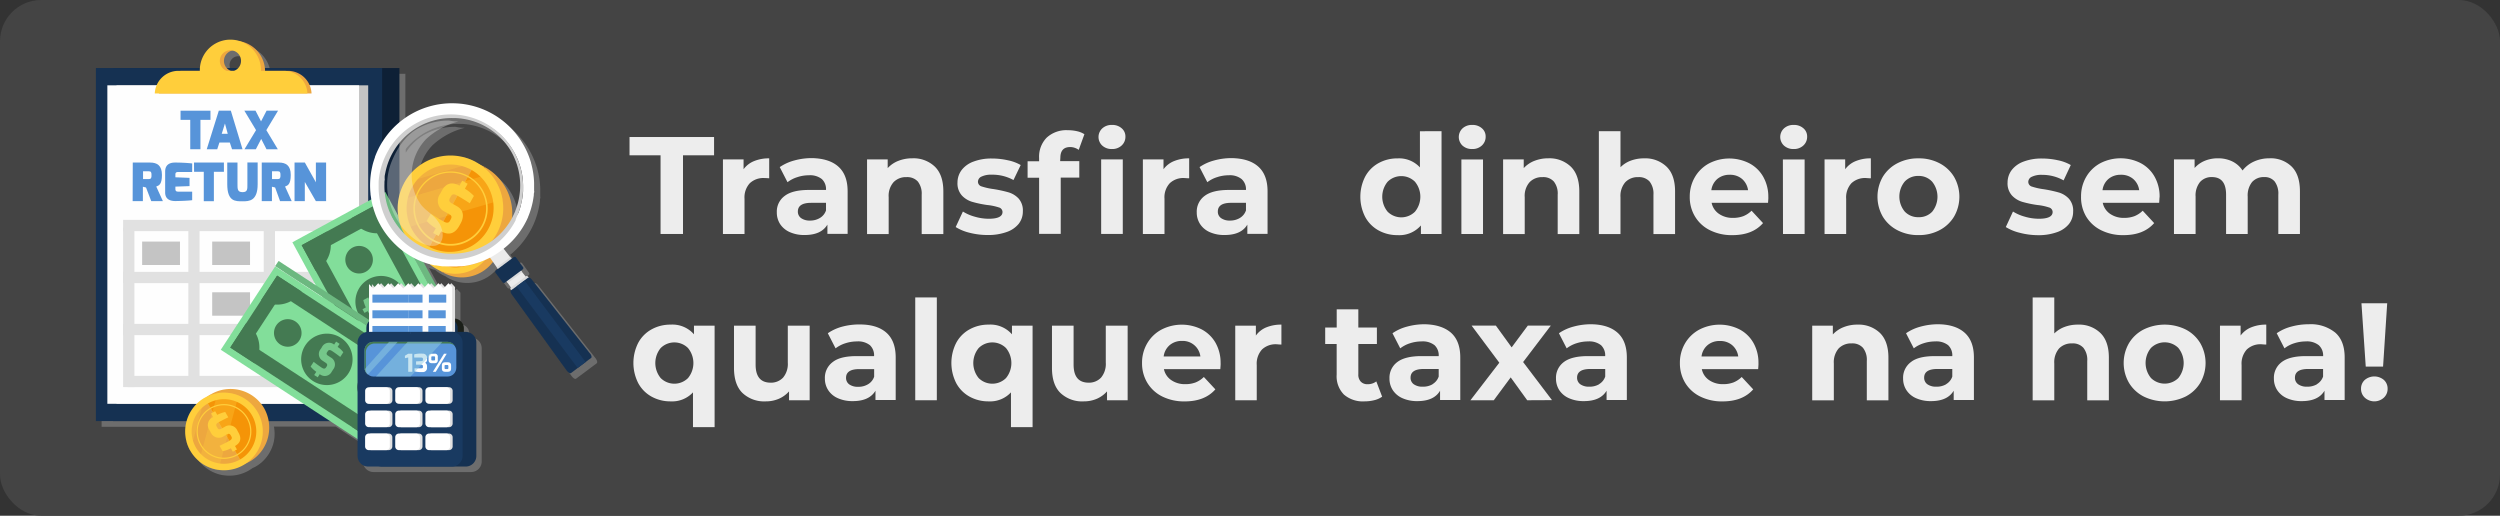 <svg xmlns="http://www.w3.org/2000/svg" viewBox="0 0 605.93 125"><rect x="0" y="0" width="605.93" height="125" fill="#333333" stroke="none"/><defs><style>.cls-1{isolation:isolate;}.cls-2{fill:#444;}.cls-3{fill:#ededed;}.cls-4{fill:gray;opacity:0.7;mix-blend-mode:multiply;}.cls-5{fill:#0e2036;}.cls-6{fill:#153152;}.cls-7{fill:#c4c4c4;}.cls-8{fill:#fefefe;}.cls-9{fill:#eda73f;}.cls-10{fill:#ffce3b;}.cls-11{fill:#5794d9;}.cls-12{fill:#e1e1e1;}.cls-13{fill:#6cb880;}.cls-14{fill:#82de9a;}.cls-15{fill:#447a52;}.cls-16{fill:#75c78a;}.cls-17{fill:#f59407;}.cls-18{opacity:0.3;}.cls-18,.cls-22{mix-blend-mode:screen;}.cls-19{fill:#1b1f19;}.cls-20{fill:#193a61;}.cls-21{fill:#fff;}.cls-22{opacity:0.5;}.cls-23{fill:#91cce1;}.cls-24{fill:#ebebeb;}.cls-25{fill:#dbdbdb;}.cls-26{fill:#cfcfcf;}.cls-27{fill:#f1f1f1;opacity:0.34;}</style></defs><title>transanuncio</title><g class="cls-1"><g id="Transferir"><g id="Anuncio"><g id="Deposito"><rect id="Deposito-2" data-name="Deposito" class="cls-2" width="605.93" height="125" rx="10"/></g><path class="cls-3" d="M688.71,558h-7.52v-4.43h20.49V558h-7.53v19.07h-5.44Z" transform="translate(-528.61 -520.36)"/><path class="cls-3" d="M711.36,559.41a9.4,9.4,0,0,1,3.68-.67v4.83q-.87-.06-1.17-.06a4.81,4.81,0,0,0-3.53,1.26,5.07,5.07,0,0,0-1.28,3.77v8.53h-5.23V559h5v2.38A5.88,5.88,0,0,1,711.36,559.41Z" transform="translate(-528.61 -520.36)"/><path class="cls-3" d="M731.8,560.74q2.25,2,2.25,6v10.31h-4.9v-2.25c-1,1.68-2.82,2.52-5.51,2.52a8.55,8.55,0,0,1-3.61-.7,5.4,5.4,0,0,1-2.34-1.95,5.13,5.13,0,0,1-.8-2.82,4.69,4.69,0,0,1,1.9-4q1.89-1.45,5.86-1.45h4.16a3.33,3.33,0,0,0-1-2.63,4.56,4.56,0,0,0-3.12-.93,8.89,8.89,0,0,0-2.84.46,7.57,7.57,0,0,0-2.37,1.22l-1.88-3.66a11.53,11.53,0,0,1,3.54-1.61,16,16,0,0,1,4.25-.57C728.15,558.74,730.3,559.4,731.8,560.74Zm-4.47,12.45a3.34,3.34,0,0,0,1.48-1.83v-1.84h-3.59c-2.15,0-3.23.7-3.23,2.11a1.91,1.91,0,0,0,.79,1.6,3.58,3.58,0,0,0,2.17.59A4.5,4.5,0,0,0,727.33,573.19Z" transform="translate(-528.61 -520.36)"/><path class="cls-3" d="M755.19,560.75c1.38,1.35,2.06,3.34,2.06,6v10.34H752v-9.53a4.73,4.73,0,0,0-.94-3.21,3.46,3.46,0,0,0-2.73-1.06,4.14,4.14,0,0,0-3.15,1.23,5,5,0,0,0-1.18,3.64v8.93h-5.24V559h5v2.11a6.85,6.85,0,0,1,2.58-1.76,9.1,9.1,0,0,1,3.4-.62A7.46,7.46,0,0,1,755.19,560.75Z" transform="translate(-528.61 -520.36)"/><path class="cls-3" d="M763.67,576.79a11.44,11.44,0,0,1-3.43-1.4l1.75-3.76a10.62,10.62,0,0,0,2.92,1.26,12,12,0,0,0,3.36.49c2.21,0,3.32-.55,3.32-1.65a1.16,1.16,0,0,0-.9-1.1,13.3,13.3,0,0,0-2.79-.58,26.33,26.33,0,0,1-3.66-.77,5.63,5.63,0,0,1-2.5-1.54,4.38,4.38,0,0,1-1.06-3.16,5,5,0,0,1,1-3,6.36,6.36,0,0,1,2.89-2.06,12.16,12.16,0,0,1,4.48-.74,17.51,17.51,0,0,1,3.81.42,10.42,10.42,0,0,1,3.14,1.16L774.25,564A10.5,10.5,0,0,0,769,562.7a5.34,5.34,0,0,0-2.52.47,1.38,1.38,0,0,0-.84,1.21,1.19,1.19,0,0,0,.91,1.17,15.33,15.33,0,0,0,2.89.64,31.36,31.36,0,0,1,3.62.79,5.5,5.5,0,0,1,2.46,1.53,4.36,4.36,0,0,1,1,3.09,4.8,4.8,0,0,1-1,3,6.42,6.42,0,0,1-2.94,2,13.11,13.11,0,0,1-4.58.72A17.51,17.51,0,0,1,763.67,576.79Z" transform="translate(-528.61 -520.36)"/><path class="cls-3" d="M785.56,559.41h4.64v4h-4.5v13.63h-5.24V563.44h-2.79v-4h2.79v-.81a6.59,6.59,0,0,1,1.83-4.9,7,7,0,0,1,5.15-1.81,9.55,9.55,0,0,1,2.24.25,5.58,5.58,0,0,1,1.76.72l-1.38,3.8A3.54,3.54,0,0,0,788,556c-1.59,0-2.39.87-2.39,2.62Zm10.21-3.76a2.84,2.84,0,0,1,0-4.17,3.33,3.33,0,0,1,2.35-.84,3.39,3.39,0,0,1,2.35.81,2.57,2.57,0,0,1,.91,2,2.83,2.83,0,0,1-.91,2.17,3.29,3.29,0,0,1-2.35.86A3.33,3.33,0,0,1,795.77,555.65ZM795.5,559h5.24v18.06H795.5Z" transform="translate(-528.61 -520.36)"/><path class="cls-3" d="M813.15,559.41a9.37,9.37,0,0,1,3.68-.67v4.83c-.59,0-1-.06-1.18-.06a4.78,4.78,0,0,0-3.52,1.26,5,5,0,0,0-1.28,3.77v8.53h-5.24V559h5v2.38A5.91,5.91,0,0,1,813.15,559.41Z" transform="translate(-528.61 -520.36)"/><path class="cls-3" d="M833.58,560.74q2.25,2,2.25,6v10.31h-4.9v-2.25q-1.47,2.52-5.51,2.52a8.58,8.58,0,0,1-3.61-.7,5.37,5.37,0,0,1-2.33-1.95,5.06,5.06,0,0,1-.81-2.82,4.71,4.71,0,0,1,1.9-4q1.9-1.45,5.86-1.45h4.17a3.31,3.31,0,0,0-1.05-2.63,4.54,4.54,0,0,0-3.12-.93,8.94,8.94,0,0,0-2.84.46,7.51,7.51,0,0,0-2.36,1.22l-1.88-3.66a11.32,11.32,0,0,1,3.54-1.61,15.9,15.9,0,0,1,4.25-.57C829.94,558.74,832.08,559.4,833.58,560.74Zm-4.46,12.45a3.43,3.43,0,0,0,1.48-1.83v-1.84H827c-2.15,0-3.22.7-3.22,2.11a1.88,1.88,0,0,0,.79,1.6,3.55,3.55,0,0,0,2.16.59A4.54,4.54,0,0,0,829.12,573.19Z" transform="translate(-528.61 -520.36)"/><path class="cls-3" d="M878,552.16v24.91h-5V575a6.91,6.91,0,0,1-5.65,2.35,9.35,9.35,0,0,1-4.61-1.14,8.13,8.13,0,0,1-3.24-3.26,10.76,10.76,0,0,1,0-9.8,8.13,8.13,0,0,1,3.24-3.26,9.35,9.35,0,0,1,4.61-1.14,6.86,6.86,0,0,1,5.41,2.18v-8.76Zm-6.45,19.52a5.71,5.71,0,0,0,0-7.28,4.7,4.7,0,0,0-6.61,0,5.71,5.71,0,0,0,0,7.28,4.7,4.7,0,0,0,6.61,0Z" transform="translate(-528.61 -520.36)"/><path class="cls-3" d="M883.08,555.65a2.87,2.87,0,0,1,0-4.17,3.33,3.33,0,0,1,2.35-.84,3.37,3.37,0,0,1,2.35.81,2.57,2.57,0,0,1,.91,2,2.83,2.83,0,0,1-.91,2.17,3.27,3.27,0,0,1-2.35.86A3.33,3.33,0,0,1,883.08,555.65Zm-.27,3.36h5.24v18.06h-5.24Z" transform="translate(-528.61 -520.36)"/><path class="cls-3" d="M909.33,560.75q2.05,2,2.06,6v10.34h-5.24v-9.53a4.68,4.68,0,0,0-.94-3.21,3.42,3.42,0,0,0-2.72-1.06,4.14,4.14,0,0,0-3.15,1.23,5,5,0,0,0-1.18,3.64v8.93h-5.24V559h5v2.11a6.85,6.85,0,0,1,2.58-1.76,9.09,9.09,0,0,1,3.39-.62A7.46,7.46,0,0,1,909.33,560.75Z" transform="translate(-528.61 -520.36)"/><path class="cls-3" d="M932.53,560.75q2.07,2,2.07,6v10.34h-5.24v-9.53a4.73,4.73,0,0,0-.94-3.21,3.45,3.45,0,0,0-2.72-1.06,4.16,4.16,0,0,0-3.16,1.23,5.07,5.07,0,0,0-1.17,3.64v8.93h-5.24V552.16h5.24v8.73a6.88,6.88,0,0,1,2.51-1.6,9.13,9.13,0,0,1,3.23-.55A7.44,7.44,0,0,1,932.53,560.75Z" transform="translate(-528.61 -520.36)"/><path class="cls-3" d="M957.13,569.52H943.46a4.26,4.26,0,0,0,1.75,2.65,5.78,5.78,0,0,0,3.42,1,7,7,0,0,0,2.51-.42,6.06,6.06,0,0,0,2-1.32l2.78,3q-2.55,2.93-7.45,2.92a11.74,11.74,0,0,1-5.41-1.19,8.68,8.68,0,0,1-3.62-3.31,9,9,0,0,1-1.28-4.8,9.26,9.26,0,0,1,1.26-4.79,8.77,8.77,0,0,1,3.46-3.32,10.72,10.72,0,0,1,9.72,0,8.29,8.29,0,0,1,3.37,3.27,9.79,9.79,0,0,1,1.23,5C957.23,568.17,957.2,568.64,957.13,569.52Zm-12.26-5.81a4.32,4.32,0,0,0-1.48,2.75h8.9a4.39,4.39,0,0,0-1.47-2.74,4.46,4.46,0,0,0-3-1A4.53,4.53,0,0,0,944.87,563.71Z" transform="translate(-528.61 -520.36)"/><path class="cls-3" d="M961,555.65a2.84,2.84,0,0,1,0-4.17,3.33,3.33,0,0,1,2.35-.84,3.39,3.39,0,0,1,2.35.81,2.57,2.57,0,0,1,.91,2,2.83,2.83,0,0,1-.91,2.17,3.29,3.29,0,0,1-2.35.86A3.33,3.33,0,0,1,961,555.65Zm-.27,3.36H966v18.06h-5.24Z" transform="translate(-528.61 -520.36)"/><path class="cls-3" d="M978.37,559.41a9.37,9.37,0,0,1,3.68-.67v4.83c-.59,0-1-.06-1.18-.06a4.82,4.82,0,0,0-3.53,1.26,5.07,5.07,0,0,0-1.27,3.77v8.53h-5.24V559h5v2.38A5.91,5.91,0,0,1,978.37,559.41Z" transform="translate(-528.61 -520.36)"/><path class="cls-3" d="M988.48,576.15a8.92,8.92,0,0,1-3.55-3.31,9.71,9.71,0,0,1,0-9.6,8.92,8.92,0,0,1,3.55-3.31,10.77,10.77,0,0,1,5.12-1.19,10.66,10.66,0,0,1,5.1,1.19,8.87,8.87,0,0,1,3.53,3.31,9.64,9.64,0,0,1,0,9.6,8.87,8.87,0,0,1-3.53,3.31,10.66,10.66,0,0,1-5.1,1.19A10.77,10.77,0,0,1,988.48,576.15Zm8.43-4.47a5.78,5.78,0,0,0,0-7.28A4.37,4.37,0,0,0,993.6,563a4.43,4.43,0,0,0-3.33,1.36,5.71,5.71,0,0,0,0,7.28A4.43,4.43,0,0,0,993.6,573,4.37,4.37,0,0,0,996.91,571.68Z" transform="translate(-528.61 -520.36)"/><path class="cls-3" d="M1018.18,576.79a11.48,11.48,0,0,1-3.42-1.4l1.74-3.76a10.75,10.75,0,0,0,2.92,1.26,12.09,12.09,0,0,0,3.36.49q3.33,0,3.33-1.65a1.17,1.17,0,0,0-.91-1.1,13.16,13.16,0,0,0-2.79-.58,26.33,26.33,0,0,1-3.66-.77,5.68,5.68,0,0,1-2.5-1.54,4.38,4.38,0,0,1-1.06-3.16,5,5,0,0,1,1-3,6.41,6.41,0,0,1,2.89-2.06,12.16,12.16,0,0,1,4.48-.74,17.67,17.67,0,0,1,3.82.42,10.35,10.35,0,0,1,3.13,1.16l-1.74,3.72a10.5,10.5,0,0,0-5.21-1.34,5.27,5.27,0,0,0-2.51.47,1.38,1.38,0,0,0-.84,1.21,1.19,1.19,0,0,0,.9,1.17,15.53,15.53,0,0,0,2.89.64,31.59,31.59,0,0,1,3.63.79,5.47,5.47,0,0,1,2.45,1.53,4.36,4.36,0,0,1,1,3.09,4.8,4.8,0,0,1-1,3,6.42,6.42,0,0,1-2.94,2,13.07,13.07,0,0,1-4.58.72A17.51,17.51,0,0,1,1018.18,576.79Z" transform="translate(-528.61 -520.36)"/><path class="cls-3" d="M1051.93,569.52h-13.67a4.26,4.26,0,0,0,1.75,2.65,5.78,5.78,0,0,0,3.42,1,7,7,0,0,0,2.51-.42,6.06,6.06,0,0,0,2-1.32l2.78,3q-2.55,2.93-7.45,2.92a11.74,11.74,0,0,1-5.41-1.19,8.74,8.74,0,0,1-3.62-3.31A9.12,9.12,0,0,1,1033,568a9.26,9.26,0,0,1,1.26-4.79,8.77,8.77,0,0,1,3.46-3.32,10.72,10.72,0,0,1,9.72,0,8.29,8.29,0,0,1,3.37,3.27,9.79,9.79,0,0,1,1.23,5C1052,568.17,1052,568.64,1051.93,569.52Zm-12.26-5.81a4.26,4.26,0,0,0-1.47,2.75h8.89a4.34,4.34,0,0,0-1.47-2.74,4.44,4.44,0,0,0-3-1A4.53,4.53,0,0,0,1039.67,563.71Z" transform="translate(-528.61 -520.36)"/><path class="cls-3" d="M1084.05,560.74q2,2,2,6v10.34h-5.24v-9.53a4.9,4.9,0,0,0-.89-3.21,3.12,3.12,0,0,0-2.54-1.06,3.75,3.75,0,0,0-2.92,1.19,5.19,5.19,0,0,0-1.07,3.55v9.06h-5.24v-9.53q0-4.27-3.43-4.27a3.7,3.7,0,0,0-2.88,1.19,5.15,5.15,0,0,0-1.08,3.55v9.06h-5.24V559h5v2.08a6.66,6.66,0,0,1,2.47-1.75,8.33,8.33,0,0,1,3.2-.6,7.81,7.81,0,0,1,3.46.75,6.23,6.23,0,0,1,2.49,2.2,7.38,7.38,0,0,1,2.8-2.18,8.93,8.93,0,0,1,3.71-.77A7.25,7.25,0,0,1,1084.05,560.74Z" transform="translate(-528.61 -520.36)"/><path class="cls-3" d="M701.81,599.3v24.59h-5.24v-8.43a6.89,6.89,0,0,1-5.41,2.18,9.35,9.35,0,0,1-4.61-1.14,8.13,8.13,0,0,1-3.24-3.26,10.78,10.78,0,0,1,0-9.81,8.11,8.11,0,0,1,3.24-3.25,9.35,9.35,0,0,1,4.61-1.14,6.91,6.91,0,0,1,5.65,2.35V599.3ZM695.36,612a5.73,5.73,0,0,0,0-7.29,4.7,4.7,0,0,0-6.61,0,5.73,5.73,0,0,0,0,7.29,4.7,4.7,0,0,0,6.61,0Z" transform="translate(-528.61 -520.36)"/><path class="cls-3" d="M724.85,599.3v18.07h-5v-2.15a7,7,0,0,1-2.49,1.8,7.86,7.86,0,0,1-3.12.62,7.67,7.67,0,0,1-5.64-2q-2.08-2-2.09-6.08V599.3h5.24v9.44q0,4.37,3.66,4.37a4,4,0,0,0,3-1.23,5.17,5.17,0,0,0,1.14-3.64V599.3Z" transform="translate(-528.61 -520.36)"/><path class="cls-3" d="M743.45,601q2.25,2,2.25,6v10.31h-4.9v-2.25c-1,1.68-2.82,2.52-5.51,2.52a8.55,8.55,0,0,1-3.61-.71,5.3,5.3,0,0,1-2.33-1.94,5.06,5.06,0,0,1-.81-2.82,4.72,4.72,0,0,1,1.9-4c1.26-1,3.22-1.44,5.86-1.44h4.16a3.37,3.37,0,0,0-1-2.64,4.59,4.59,0,0,0-3.12-.92,9.17,9.17,0,0,0-2.84.45,7.58,7.58,0,0,0-2.37,1.23l-1.88-3.66a11.3,11.3,0,0,1,3.54-1.61A16,16,0,0,1,737,599Q741.2,599,743.45,601ZM739,613.49a3.34,3.34,0,0,0,1.48-1.83v-1.84h-3.59c-2.15,0-3.22.7-3.22,2.11a1.91,1.91,0,0,0,.78,1.6,3.58,3.58,0,0,0,2.17.58A4.47,4.47,0,0,0,739,613.49Z" transform="translate(-528.61 -520.36)"/><path class="cls-3" d="M750.44,592.45h5.23v24.92h-5.23Z" transform="translate(-528.61 -520.36)"/><path class="cls-3" d="M778.88,599.3v24.59h-5.24v-8.43a6.89,6.89,0,0,1-5.41,2.18,9.35,9.35,0,0,1-4.61-1.14,8.13,8.13,0,0,1-3.24-3.26,10.78,10.78,0,0,1,0-9.81,8.11,8.11,0,0,1,3.24-3.25,9.35,9.35,0,0,1,4.61-1.14,6.91,6.91,0,0,1,5.65,2.35V599.3ZM772.43,612a5.73,5.73,0,0,0,0-7.29,4.7,4.7,0,0,0-6.61,0,5.73,5.73,0,0,0,0,7.29,4.7,4.7,0,0,0,6.61,0Z" transform="translate(-528.61 -520.36)"/><path class="cls-3" d="M801.92,599.3v18.07h-5v-2.15a7,7,0,0,1-2.49,1.8,7.86,7.86,0,0,1-3.12.62,7.65,7.65,0,0,1-5.64-2q-2.09-2-2.09-6.08V599.3h5.24v9.44q0,4.37,3.66,4.37a4,4,0,0,0,3-1.23,5.17,5.17,0,0,0,1.14-3.64V599.3Z" transform="translate(-528.61 -520.36)"/><path class="cls-3" d="M824.38,609.82H810.71a4.26,4.26,0,0,0,1.75,2.65,5.79,5.79,0,0,0,3.43,1,6.93,6.93,0,0,0,2.5-.42,6.21,6.21,0,0,0,2-1.32l2.79,3c-1.71,1.95-4.19,2.92-7.46,2.92a11.87,11.87,0,0,1-5.41-1.19,8.8,8.8,0,0,1-3.62-3.31,9.12,9.12,0,0,1-1.28-4.8,9.24,9.24,0,0,1,1.26-4.79,8.77,8.77,0,0,1,3.46-3.32,10.72,10.72,0,0,1,9.72-.05,8.37,8.37,0,0,1,3.38,3.27,9.82,9.82,0,0,1,1.22,4.95C824.48,608.47,824.45,608.94,824.38,609.82ZM812.12,604a4.31,4.31,0,0,0-1.47,2.75h8.9a4.3,4.3,0,0,0-4.44-3.76A4.49,4.49,0,0,0,812.12,604Z" transform="translate(-528.61 -520.36)"/><path class="cls-3" d="M835.51,599.71a9.4,9.4,0,0,1,3.68-.67v4.83c-.58,0-1-.07-1.17-.07a4.81,4.81,0,0,0-3.53,1.26,5.1,5.1,0,0,0-1.28,3.78v8.53H828V599.3h5v2.39A5.83,5.83,0,0,1,835.51,599.71Z" transform="translate(-528.61 -520.36)"/><path class="cls-3" d="M863.6,616.5a5.31,5.31,0,0,1-1.89.85,9.62,9.62,0,0,1-2.37.29,7,7,0,0,1-5-1.65,6.29,6.29,0,0,1-1.76-4.83v-7.42H849.8v-4h2.79v-4.4h5.24v4.4h4.5v4h-4.5v7.35a2.42,2.42,0,0,0,.59,1.76,2.15,2.15,0,0,0,1.66.63,3.34,3.34,0,0,0,2.11-.68Z" transform="translate(-528.61 -520.36)"/><path class="cls-3" d="M880.29,601q2.25,2,2.25,6v10.31h-4.9v-2.25q-1.47,2.52-5.51,2.52a8.58,8.58,0,0,1-3.61-.71,5.35,5.35,0,0,1-2.33-1.94,5.06,5.06,0,0,1-.81-2.82,4.74,4.74,0,0,1,1.9-4q1.9-1.44,5.86-1.44h4.17a3.34,3.34,0,0,0-1-2.64,4.59,4.59,0,0,0-3.12-.92,9.21,9.21,0,0,0-2.84.45,7.53,7.53,0,0,0-2.36,1.23l-1.88-3.66a11.1,11.1,0,0,1,3.54-1.61,15.9,15.9,0,0,1,4.25-.57C876.65,599,878.79,599.7,880.29,601Zm-4.46,12.46a3.43,3.43,0,0,0,1.48-1.83v-1.84h-3.6c-2.15,0-3.22.7-3.22,2.11a1.9,1.9,0,0,0,.79,1.6,3.55,3.55,0,0,0,2.16.58A4.53,4.53,0,0,0,875.83,613.49Z" transform="translate(-528.61 -520.36)"/><path class="cls-3" d="M898.76,617.37l-4-5.54-4.1,5.54H885l7-9.1-6.72-9h5.88l3.83,5.28,3.92-5.28h5.58l-6.72,8.84,7,9.23Z" transform="translate(-528.61 -520.36)"/><path class="cls-3" d="M920.66,601q2.25,2,2.25,6v10.31H918v-2.25c-1,1.68-2.82,2.52-5.51,2.52a8.55,8.55,0,0,1-3.61-.71,5.38,5.38,0,0,1-2.34-1.94,5.13,5.13,0,0,1-.8-2.82,4.72,4.72,0,0,1,1.9-4q1.89-1.44,5.86-1.44h4.16a3.37,3.37,0,0,0-1-2.64,4.61,4.61,0,0,0-3.12-.92,9.17,9.17,0,0,0-2.84.45,7.58,7.58,0,0,0-2.37,1.23l-1.88-3.66a11.3,11.3,0,0,1,3.54-1.61,16,16,0,0,1,4.25-.57Q918.41,599,920.66,601Zm-4.47,12.46a3.34,3.34,0,0,0,1.48-1.83v-1.84h-3.59c-2.15,0-3.23.7-3.23,2.11a1.92,1.92,0,0,0,.79,1.6,3.58,3.58,0,0,0,2.17.58A4.5,4.5,0,0,0,916.19,613.49Z" transform="translate(-528.61 -520.36)"/><path class="cls-3" d="M954.74,609.82H941.08a4.21,4.21,0,0,0,1.74,2.65,5.79,5.79,0,0,0,3.43,1,6.93,6.93,0,0,0,2.5-.42,6.11,6.11,0,0,0,2-1.32l2.79,3q-2.55,2.92-7.46,2.92a11.83,11.83,0,0,1-5.4-1.19,8.77,8.77,0,0,1-3.63-3.31,9.12,9.12,0,0,1-1.28-4.8,9.24,9.24,0,0,1,1.26-4.79,8.84,8.84,0,0,1,3.46-3.32,10.72,10.72,0,0,1,9.72-.05,8.31,8.31,0,0,1,3.38,3.27,9.72,9.72,0,0,1,1.22,4.95C954.84,608.47,954.81,608.94,954.74,609.82ZM942.49,604a4.27,4.27,0,0,0-1.48,2.75h8.9a4.35,4.35,0,0,0-1.48-2.74,4.41,4.41,0,0,0-2.95-1A4.46,4.46,0,0,0,942.49,604Z" transform="translate(-528.61 -520.36)"/><path class="cls-3" d="M984.25,601.05c1.37,1.34,2.06,3.34,2.06,6v10.34h-5.24v-9.54a4.67,4.67,0,0,0-.94-3.2,3.43,3.43,0,0,0-2.72-1.06,4.21,4.21,0,0,0-3.16,1.22,5.11,5.11,0,0,0-1.17,3.65v8.93h-5.24V599.3h5v2.12a7,7,0,0,1,2.59-1.76,8.89,8.89,0,0,1,3.39-.62A7.46,7.46,0,0,1,984.25,601.05Z" transform="translate(-528.61 -520.36)"/><path class="cls-3" d="M1004.78,601q2.25,2,2.25,6v10.31h-4.9v-2.25c-1,1.68-2.82,2.52-5.51,2.52a8.55,8.55,0,0,1-3.61-.71,5.3,5.3,0,0,1-2.33-1.94,5.06,5.06,0,0,1-.81-2.82,4.72,4.72,0,0,1,1.9-4c1.26-1,3.22-1.44,5.86-1.44h4.16a3.37,3.37,0,0,0-1-2.64,4.61,4.61,0,0,0-3.12-.92,9.17,9.17,0,0,0-2.84.45,7.58,7.58,0,0,0-2.37,1.23l-1.88-3.66a11.3,11.3,0,0,1,3.54-1.61,16,16,0,0,1,4.25-.57Q1002.53,599,1004.78,601Zm-4.47,12.46a3.34,3.34,0,0,0,1.48-1.83v-1.84H998.2c-2.15,0-3.23.7-3.23,2.11a1.92,1.92,0,0,0,.79,1.6,3.58,3.58,0,0,0,2.17.58A4.5,4.5,0,0,0,1000.31,613.49Z" transform="translate(-528.61 -520.36)"/><path class="cls-3" d="M1037.67,601.05c1.38,1.34,2.07,3.34,2.07,6v10.34h-5.24v-9.54a4.67,4.67,0,0,0-.94-3.2,3.43,3.43,0,0,0-2.72-1.06,4.21,4.21,0,0,0-3.16,1.22,5.11,5.11,0,0,0-1.17,3.65v8.93h-5.24V592.45h5.24v8.73a7,7,0,0,1,2.52-1.59,9,9,0,0,1,3.22-.55A7.42,7.42,0,0,1,1037.67,601.05Z" transform="translate(-528.61 -520.36)"/><path class="cls-3" d="M1048.15,616.45a8.9,8.9,0,0,1-3.54-3.31,9.64,9.64,0,0,1,0-9.6,8.83,8.83,0,0,1,3.54-3.31,11.59,11.59,0,0,1,10.23,0,8.84,8.84,0,0,1,3.52,3.31,9.64,9.64,0,0,1,0,9.6,8.91,8.91,0,0,1-3.52,3.31,11.59,11.59,0,0,1-10.23,0Zm8.43-4.47a5.79,5.79,0,0,0,0-7.29,4.72,4.72,0,0,0-6.63,0,5.73,5.73,0,0,0,0,7.29,4.72,4.72,0,0,0,6.63,0Z" transform="translate(-528.61 -520.36)"/><path class="cls-3" d="M1074.21,599.71a9.37,9.37,0,0,1,3.68-.67v4.83c-.59,0-1-.07-1.18-.07a4.82,4.82,0,0,0-3.53,1.26,5.1,5.1,0,0,0-1.27,3.78v8.53h-5.24V599.3h5v2.39A5.91,5.91,0,0,1,1074.21,599.71Z" transform="translate(-528.61 -520.36)"/><path class="cls-3" d="M1094.64,601q2.25,2,2.25,6v10.31H1092v-2.25q-1.47,2.52-5.51,2.52a8.55,8.55,0,0,1-3.61-.71,5.35,5.35,0,0,1-2.33-1.94,5.06,5.06,0,0,1-.81-2.82,4.74,4.74,0,0,1,1.9-4q1.9-1.44,5.86-1.44h4.17a3.34,3.34,0,0,0-1.05-2.64,4.59,4.59,0,0,0-3.12-.92,9.21,9.21,0,0,0-2.84.45,7.42,7.42,0,0,0-2.36,1.23l-1.88-3.66a11.1,11.1,0,0,1,3.54-1.61,15.9,15.9,0,0,1,4.25-.57A9.4,9.4,0,0,1,1094.64,601Zm-4.46,12.46a3.43,3.43,0,0,0,1.48-1.83v-1.84h-3.6c-2.15,0-3.22.7-3.22,2.11a1.9,1.9,0,0,0,.79,1.6,3.55,3.55,0,0,0,2.16.58A4.53,4.53,0,0,0,1090.18,613.49Z" transform="translate(-528.61 -520.36)"/><path class="cls-3" d="M1101.78,616.75a2.87,2.87,0,0,1-.92-2.17,2.82,2.82,0,0,1,.9-2.13,3.59,3.59,0,0,1,4.64,0,2.82,2.82,0,0,1,.9,2.13,2.87,2.87,0,0,1-.92,2.17,3.42,3.42,0,0,1-4.6,0Zm-.82-22.89h6.24l-1,15.35H1102Z" transform="translate(-528.61 -520.36)"/><path class="cls-4" d="M673,607.25l-14-17.8a0,0,0,0,0,0,0c-.29-.38-.69-.57-.88-.44h0l-.07-.1c-.17-.23-.42-.34-.55-.25l-.08.07-.8-1-.3-.38.47-.35c.15-.11.14-.38,0-.59l-.57-.78-1-1.4c-.16-.22-.41-.3-.57-.18l-.55.41-1.06-1.33-.78-1a20.9,20.9,0,0,0,2.06-1.93,19.76,19.76,0,0,0,3.78-5.87c.23-.56.44-1.13.62-1.71a20.84,20.84,0,0,0,.54-2.1c.09-.47.16-.95.22-1.44,0-.22,0-.44.07-.66s0-.35,0-.52l0-.58q0-.63,0-1.26a19.63,19.63,0,0,0-.74-4.81c0-.15-.08-.29-.13-.44-.13-.42-.27-.83-.43-1.24a19.72,19.72,0,0,0-1.36-2.86,20.12,20.12,0,0,0-6.11-6.54,20,20,0,0,0-19-1.77,20.22,20.22,0,0,0-4.45,2.67c-.16.12-.31.27-.47.4V538.24H594.19a7.39,7.39,0,0,0-7.36-6.87c-.17,0-.33,0-.5,0s-.33,0-.5,0a7.38,7.38,0,0,0-7.35,6.87H553.24v85.57h22a9.43,9.43,0,0,0,0,5.08v0l.06.14c.07.23.15.47.24.7l.11.29c.13.3.28.59.44.88l0,.08h0a9.13,9.13,0,0,0,2.14,2.54v0l.11.08a9.82,9.82,0,0,0,.93.66l0,0a10.09,10.09,0,0,0,1,.54l.26.11c.3.13.6.24.91.34l.2.06a8.59,8.59,0,0,0,1.12.24l.08,0h0a9.37,9.37,0,0,0,6.05-1.14c.26-.15.52-.32.76-.49s.55-.27.83-.42a9.47,9.47,0,0,0,1.45-1,9.35,9.35,0,0,0,3.07-5.22,9.46,9.46,0,0,0,0-3.52h15l6.58,4.29v4.15a2.57,2.57,0,0,0,2.58,2.57h23.62a2.57,2.57,0,0,0,2.58-2.57V604.77a2.57,2.57,0,0,0-2.58-2.58h-.43v-1a2.23,2.23,0,0,0-2.14-2.23v-7.65l-.89-.94-.36.37-.35-.37-.86.91-.86-.91-.36.37-.35-.37-.53.56-3.07-5.63.33.13h0l.21.07.2.07.44.14.08,0,.24.06a9.58,9.58,0,0,0,1.64,1.14,9,9,0,0,0,.83.4c.25.17.5.33.77.48a9.89,9.89,0,0,0,1.65.71,9.45,9.45,0,0,0,6-.1,9.56,9.56,0,0,0,3.36-2.08,9.44,9.44,0,0,0,1-1.16l1,1.46.18.25-.56.42c-.15.11-.14.38,0,.59l1.62,2.18c.16.22.42.3.56.18l.47-.34h0l.09.11.19.28.74,1.06-.09.06c-.12.09-.09.36.08.59l.07.09h0c-.18.15-.1.59.18,1l1,1.37,12.26,17c.4.55.88.86,1.1.69l1.66-1.23,1.93-1.45,1.34-1C673.5,608.33,673.36,607.76,673,607.25Zm-84.54-70.74a2.56,2.56,0,0,1-.71,1.73H585a2.51,2.51,0,0,1-.71-1.73,2.11,2.11,0,1,1,4.14,0Zm65.39,21.81h0c.05.08.1.16.14.24.18.32.35.64.51,1a15.71,15.71,0,0,1,1.24,3.59,16.42,16.42,0,0,1-.46,8.76c-.11.32-.23.64-.35,1h0c0,.09-.07.19-.11.28h0c-.06.13-.12.27-.17.4-.15.32-.31.64-.48,1h0a12.77,12.77,0,0,0-5.85-11.81c-.24-.16-.49-.3-.74-.44a11.37,11.37,0,0,0-1.11-.54c-.34-.23-.7-.45-1.07-.66h0l-.08,0c-.41-.21-.82-.41-1.24-.58l-.35-.13c-.34-.12-.69-.24-1-.33l-.17-.06h0a12.79,12.79,0,0,0-12.59,3.66,12.38,12.38,0,0,1,3.47-8.14,18,18,0,0,1,7.84-4.23,11,11,0,0,1-2.3-.23,15.44,15.44,0,0,0-2.45.17,15.25,15.25,0,0,0-4.8,1.59,13,13,0,0,0-4.78,4.52v-.89l.18-.23,0,0q.4-.48.84-.93a16.41,16.41,0,0,1,12.3-4.94h.42A16.45,16.45,0,0,1,653.8,558.32Zm.55-.2.12.21.11.21c0,.08.09.16.13.24a17.34,17.34,0,0,0-2.54-3.58c.09.09.19.17.28.27A17.76,17.76,0,0,1,654.35,558.12Zm-2.23-3a17.78,17.78,0,0,0-3.3-2.81A17.1,17.1,0,0,1,652.12,555.15Z" transform="translate(-528.61 -520.36)"/><rect class="cls-5" x="27.43" y="16.49" width="69.38" height="85.57"/><rect class="cls-6" x="23.24" y="16.49" width="69.38" height="85.57"/><rect class="cls-7" x="28.24" y="20.68" width="61" height="77.19"/><rect class="cls-8" x="26.02" y="20.68" width="61" height="77.19"/><path class="cls-9" d="M598.39,537.53h-5.54v-.15a7.41,7.41,0,0,0-14.81,0v.15h-5.19a5.74,5.74,0,0,0-5.73,5.49h37A5.74,5.74,0,0,0,598.39,537.53Zm-15.5-2.4a2.57,2.57,0,1,1,3.45,2.4h-1.78A2.56,2.56,0,0,1,582.89,535.13Z" transform="translate(-528.61 -520.36)"/><path class="cls-10" d="M597.4,537.53h-5.54v-.15a7.41,7.41,0,0,0-14.82,0v.15h-5.18a5.74,5.74,0,0,0-5.74,5.49h37A5.74,5.74,0,0,0,597.4,537.53Zm-15.51-2.4a2.57,2.57,0,1,1,3.45,2.4h-1.78A2.56,2.56,0,0,1,581.89,535.13Z" transform="translate(-528.61 -520.36)"/><path class="cls-11" d="M572.37,547.19h7.25v2.22h-2.43v7.12h-2.47v-7.12h-2.35Z" transform="translate(-528.61 -520.36)"/><path class="cls-11" d="M581.64,547.19h2.92l2.83,9.34h-2.54l-.54-1.63h-2.52l-.53,1.63h-2.54Zm2.17,5.6-.68-2.5-.78,2.5Z" transform="translate(-528.61 -520.36)"/><path class="cls-11" d="M590.54,547.19l1.34,2.59,1.34-2.59H596l-2.84,4.71,2.78,4.63h-2.74l-1.28-2.5-1.3,2.5h-2.75l2.8-4.63-2.83-4.71Z" transform="translate(-528.61 -520.36)"/><path class="cls-11" d="M560.79,559.76H565c1.66,0,2.86.68,2.86,3s-.72,2.56-1.38,2.81l1.61,3.54h-2.82L564,565.8l-.76-.18v3.49h-2.48Zm3.85,4c.66,0,.69-.33.69-1s-.12-.89-.69-.89h-1.36v1.89Z" transform="translate(-528.61 -520.36)"/><path class="cls-11" d="M568.64,561.93c0-1.92,1.48-2.17,2.38-2.17a40,40,0,0,1,4.17.21v2.08h-3.41c-.66,0-.66.37-.66.71v.57l3.43.14v2l-3.43.12v.56c0,.67.42.66.79.66h3.28v2.07c-1.32.18-4.05.21-4.05.21-.82,0-2.5-.14-2.5-2.09Z" transform="translate(-528.61 -520.36)"/><path class="cls-11" d="M575.63,559.76h7.25V562h-2.43v7.13H578V562h-2.35Z" transform="translate(-528.61 -520.36)"/><path class="cls-11" d="M583.69,559.76h2.48V565c0,1.2,0,1.93,1.24,1.93s1.16-.78,1.16-1.93v-5.26h2.49V565c0,4.12-2.1,4.15-3.65,4.15-1.73,0-3.72.1-3.72-4.15Z" transform="translate(-528.61 -520.36)"/><path class="cls-11" d="M592.05,559.76h4.17c1.66,0,2.86.68,2.86,3s-.73,2.56-1.38,2.81l1.61,3.54h-2.82l-1.2-3.31-.77-.18v3.49h-2.47Zm3.85,4c.65,0,.69-.33.69-1s-.13-.89-.69-.89h-1.36v1.89Z" transform="translate(-528.61 -520.36)"/><path class="cls-11" d="M600,559.76h2.5l2.67,4.78v-4.78h2.48v9.35h-2.48l-2.68-4.65v4.65H600Z" transform="translate(-528.61 -520.36)"/><rect class="cls-12" x="29.84" y="55.18" width="2.73" height="38.64"/><rect class="cls-12" x="45.65" y="54.35" width="2.72" height="38.65"/><rect class="cls-12" x="63.92" y="54.35" width="2.73" height="38.65"/><rect class="cls-12" x="80.52" y="54.35" width="2.73" height="38.65"/><rect class="cls-12" x="29.84" y="53.29" width="53.41" height="2.73"/><rect class="cls-7" x="34.45" y="58.55" width="9.17" height="5.68"/><rect class="cls-7" x="51.43" y="58.55" width="9.17" height="5.68"/><rect class="cls-7" x="51.43" y="70.84" width="9.17" height="5.68"/><rect class="cls-12" x="29.84" y="65.89" width="53.41" height="2.73"/><rect class="cls-12" x="29.84" y="78.5" width="53.41" height="2.73"/><rect class="cls-12" x="30.94" y="91.1" width="52.31" height="2.73"/><polygon class="cls-13" points="115.23 86.67 113.88 87.39 92.06 47.23 93.39 46.52 115.23 86.67"/><rect class="cls-14" x="608.92" y="570.57" width="24.13" height="45.71" transform="translate(-736.59 -151.87) rotate(-28.52)"/><path class="cls-15" d="M606.3,581.13l12.34-6.71,17,31.31-12.33,6.7-17-31.3Zm-4.57-1.35L622,617l18.26-9.92L620,569.85l-18.26,9.93Z" transform="translate(-528.61 -520.36)"/><path class="cls-15" d="M618.59,610.81a7.05,7.05,0,0,1,9.57,2.82L622,617Z" transform="translate(-528.61 -520.36)"/><path class="cls-15" d="M605.1,586a7.07,7.07,0,0,0,2.84-9.57l-6.21,3.37Z" transform="translate(-528.61 -520.36)"/><path class="cls-15" d="M636.85,600.89a7.05,7.05,0,0,0-2.83,9.56l6.2-3.37Z" transform="translate(-528.61 -520.36)"/><path class="cls-15" d="M623.36,576.05a7.06,7.06,0,0,1-9.57-2.83l6.2-3.37Z" transform="translate(-528.61 -520.36)"/><path class="cls-15" d="M625.56,601.52a3.34,3.34,0,1,0,4.52,1.34A3.33,3.33,0,0,0,625.56,601.52Z" transform="translate(-528.61 -520.36)"/><path class="cls-15" d="M618,588a6.23,6.23,0,1,0,8.45,2.49A6.23,6.23,0,0,0,618,588Z" transform="translate(-528.61 -520.36)"/><path class="cls-15" d="M614.06,580.37a3.34,3.34,0,1,0,4.52,1.34A3.33,3.33,0,0,0,614.06,580.37Z" transform="translate(-528.61 -520.36)"/><path class="cls-16" d="M620.56,596.63a1.88,1.88,0,0,1-2.81-.87l-.8.44-.48-.89.81-.45a7.62,7.62,0,0,1-.61-1.77l1.2-.65c.25.59.76,1.62,1,2.08s.48.79,1,.5l.22-.12c.41-.22.48-.48.21-1l-.41-.75a1.89,1.89,0,0,1,1-2.7l.38-.21a1.92,1.92,0,0,1,3,.82l.78-.43.48.9-.78.42a5.56,5.56,0,0,1,.61,1.8l-1.19.64c-.17-.39-.61-1.35-1.09-2.21-.21-.4-.47-.67-.88-.44l-.27.14c-.34.19-.48.4-.24.86l.4.72a1.93,1.93,0,0,1-.91,2.83Z" transform="translate(-528.61 -520.36)"/><polygon class="cls-13" points="105.81 88.21 104.97 89.49 66.68 64.5 67.53 63.25 105.81 88.21"/><rect class="cls-14" x="595.78" y="584.6" width="24.13" height="45.71" transform="translate(-761.7 264.05) rotate(-56.86)"/><path class="cls-15" d="M589.08,603.6l7.68-11.76,29.84,19.48-7.68,11.76L589.08,603.6Zm-4.66,1,35.47,23.15,11.36-17.4-35.47-23.16-11.36,17.41Z" transform="translate(-528.61 -520.36)"/><path class="cls-15" d="M614,623.89a7,7,0,0,1,9.75-2.07l-3.86,5.92Z" transform="translate(-528.61 -520.36)"/><path class="cls-15" d="M590.33,608.44a7.06,7.06,0,0,0-2.05-9.77l-3.86,5.92Z" transform="translate(-528.61 -520.36)"/><path class="cls-15" d="M625.35,606.49a7,7,0,0,0,2,9.75l3.85-5.9Z" transform="translate(-528.61 -520.36)"/><path class="cls-15" d="M601.68,591a7.06,7.06,0,0,1-9.76,2.05l3.86-5.91Z" transform="translate(-528.61 -520.36)"/><path class="cls-15" d="M615.71,612.41a3.34,3.34,0,1,0,4.62-1A3.34,3.34,0,0,0,615.71,612.41Z" transform="translate(-528.61 -520.36)"/><path class="cls-15" d="M602.62,604.05a6.23,6.23,0,1,0,8.61-1.81A6.22,6.22,0,0,0,602.62,604.05Z" transform="translate(-528.61 -520.36)"/><path class="cls-15" d="M595.55,599.25a3.34,3.34,0,1,0,4.62-1A3.34,3.34,0,0,0,595.55,599.25Z" transform="translate(-528.61 -520.36)"/><path class="cls-16" d="M609,610.47a1.88,1.88,0,0,1-2.89.57l-.5.77-.85-.56.51-.77a7.27,7.27,0,0,1-1.38-1.28l.75-1.14c.5.41,1.43,1.07,1.87,1.36s.79.46,1.12,0l.14-.22c.25-.38.19-.65-.28-.95l-.71-.47a1.89,1.89,0,0,1-.43-2.84l.24-.37a1.93,1.93,0,0,1,3-.69l.48-.73.85.55-.48.74a5.41,5.41,0,0,1,1.38,1.3l-.74,1.13c-.33-.26-1.17-.9-2-1.44-.38-.24-.74-.35-1,0l-.17.26c-.21.32-.23.58.2.87l.69.45a1.92,1.92,0,0,1,.55,2.91Z" transform="translate(-528.61 -520.36)"/><path class="cls-9" d="M632.3,573.66A9.42,9.42,0,0,0,636,586.44l9-16.51A9.41,9.41,0,0,0,632.3,573.66Z" transform="translate(-528.61 -520.36)"/><path class="cls-9" d="M648.82,582.71a9.57,9.57,0,0,1-1.74,2.27,9.43,9.43,0,0,1-9.4,2.17,9.45,9.45,0,0,1-1.64-.71l9-16.51c.19.1.38.21.55.32A9.42,9.42,0,0,1,648.82,582.71Z" transform="translate(-528.61 -520.36)"/><path class="cls-10" d="M643.48,569.05a9.41,9.41,0,1,0,3.74,12.78A9.41,9.41,0,0,0,643.48,569.05Z" transform="translate(-528.61 -520.36)"/><path class="cls-9" d="M632.09,573.54a7.83,7.83,0,0,0,3.1,10.63l7.53-13.73A7.83,7.83,0,0,0,632.09,573.54Z" transform="translate(-528.61 -520.36)"/><path class="cls-17" d="M642.72,570.44l-7.53,13.73a7.83,7.83,0,1,0,7.53-13.73Z" transform="translate(-528.61 -520.36)"/><path class="cls-10" d="M635.77,583.13a6.64,6.64,0,1,1,9-2.63A6.65,6.65,0,0,1,635.77,583.13ZM642,571.74a6.35,6.35,0,1,0,2.52,8.62A6.36,6.36,0,0,0,642,571.74Z" transform="translate(-528.61 -520.36)"/><path class="cls-10" d="M637.44,574.09a2.07,2.07,0,0,1,3.12-.84l.49-.89,1,.55-.49.88a8,8,0,0,1,1.6,1.29l-.72,1.3c-.59-.39-1.66-1-2.16-1.33s-.91-.44-1.22.12l-.14.25c-.25.44-.16.72.38,1l.82.46a2.07,2.07,0,0,1,.69,3.08l-.23.42c-1,1.74-2.22,1.56-3.23,1l-.47.84-1-.55.47-.84a6.12,6.12,0,0,1-1.63-1.31l.72-1.3c.4.26,1.36.89,2.31,1.41.43.25.84.33,1.08-.11l.17-.29c.2-.37.21-.66-.29-.93l-.79-.44a2.13,2.13,0,0,1-.83-3.16Z" transform="translate(-528.61 -520.36)"/><g class="cls-18"><path class="cls-10" d="M641.36,568.2,632,570.92a8.89,8.89,0,0,0-1.33,1.85L643.46,569A9.4,9.4,0,0,0,641.36,568.2Z" transform="translate(-528.61 -520.36)"/><path class="cls-10" d="M646.08,571.14l-16.44,4.8a9.49,9.49,0,0,0,.66,5.06l18-5.24A9.55,9.55,0,0,0,646.08,571.14Z" transform="translate(-528.61 -520.36)"/></g><path class="cls-9" d="M628.76,565.92a12.8,12.8,0,0,0,5.07,17.37l12.29-22.44A12.79,12.79,0,0,0,628.76,565.92Z" transform="translate(-528.61 -520.36)"/><path class="cls-9" d="M651.2,578.22a13.18,13.18,0,0,1-2.36,3.08,12.86,12.86,0,0,1-12.78,3,13.16,13.16,0,0,1-2.23-1l12.29-22.44c.26.14.5.29.74.44A12.79,12.79,0,0,1,651.2,578.22Z" transform="translate(-528.61 -520.36)"/><path class="cls-10" d="M644,559.66A12.79,12.79,0,1,0,649,577,12.79,12.79,0,0,0,644,559.66Z" transform="translate(-528.61 -520.36)"/><path class="cls-9" d="M628.47,565.77a10.64,10.64,0,0,0,4.22,14.44l10.22-18.66A10.62,10.62,0,0,0,628.47,565.77Z" transform="translate(-528.61 -520.36)"/><path class="cls-17" d="M642.91,561.55l-10.22,18.66a10.64,10.64,0,0,0,10.22-18.66Z" transform="translate(-528.61 -520.36)"/><path class="cls-10" d="M633.46,578.79a9,9,0,1,1,12.26-3.58A9,9,0,0,1,633.46,578.79ZM642,563.31A8.63,8.63,0,1,0,645.37,575,8.65,8.65,0,0,0,642,563.31Z" transform="translate(-528.61 -520.36)"/><path class="cls-10" d="M635.74,566.51c1.1-2,2.68-2,4.24-1.15l.66-1.2,1.32.74-.67,1.2a10.65,10.65,0,0,1,2.18,1.75l-1,1.77c-.8-.53-2.25-1.42-2.94-1.8s-1.23-.61-1.65.15l-.19.35c-.34.6-.22,1,.52,1.38l1.11.62c2.06,1.14,1.56,3.06.94,4.18l-.32.58c-1.31,2.36-3,2.12-4.39,1.36l-.63,1.13-1.33-.73.64-1.15a8.59,8.59,0,0,1-2.2-1.78l1-1.76c.54.35,1.85,1.2,3.14,1.92.59.32,1.14.44,1.47-.16l.22-.4c.28-.5.29-.88-.39-1.26l-1.08-.59a2.88,2.88,0,0,1-1.12-4.29Z" transform="translate(-528.61 -520.36)"/><g class="cls-18"><path class="cls-10" d="M641.06,558.51l-12.67,3.7a12.75,12.75,0,0,0-1.8,2.5l17.33-5.07A12.43,12.43,0,0,0,641.06,558.51Z" transform="translate(-528.61 -520.36)"/><path class="cls-10" d="M647.47,562.5,625.14,569a12.82,12.82,0,0,0,.9,6.88l24.38-7.13A12.83,12.83,0,0,0,647.47,562.5Z" transform="translate(-528.61 -520.36)"/></g><path class="cls-9" d="M576.31,628.72a9.41,9.41,0,0,0,12.86,3.47l-9.38-16.32A9.41,9.41,0,0,0,576.31,628.72Z" transform="translate(-528.61 -520.36)"/><path class="cls-9" d="M592.65,619.34a10,10,0,0,1,1,2.66,9.74,9.74,0,0,1,0,4,9.37,9.37,0,0,1-4.53,6.24l-9.38-16.32c.19-.11.37-.21.56-.3A9.42,9.42,0,0,1,592.65,619.34Z" transform="translate(-528.61 -520.36)"/><path class="cls-10" d="M578.2,616.78a9.41,9.41,0,1,0,12.86,3.47A9.42,9.42,0,0,0,578.2,616.78Z" transform="translate(-528.61 -520.36)"/><path class="cls-9" d="M576.1,628.84a7.84,7.84,0,0,0,10.69,2.89L579,618.15A7.83,7.83,0,0,0,576.1,628.84Z" transform="translate(-528.61 -520.36)"/><path class="cls-17" d="M579,618.15l7.8,13.58a7.83,7.83,0,0,0-7.8-13.58Z" transform="translate(-528.61 -520.36)"/><path class="cls-10" d="M586.2,630.7a6.64,6.64,0,1,1,2.46-9.07A6.65,6.65,0,0,1,586.2,630.7Zm-6.47-11.27a6.35,6.35,0,1,0,8.67,2.35A6.35,6.35,0,0,0,579.73,619.43Z" transform="translate(-528.61 -520.36)"/><path class="cls-10" d="M579.36,624.56a2.08,2.08,0,0,1,.9-3.11l-.5-.87,1-.55.5.88a8.38,8.38,0,0,1,1.94-.7l.74,1.3c-.65.3-1.76.87-2.27,1.15s-.85.54-.53,1.1l.14.26c.25.43.53.51,1.07.2l.81-.46a2.08,2.08,0,0,1,3,1l.24.43c1,1.73.18,2.7-.83,3.27l.47.84-1,.55-.48-.85a5.74,5.74,0,0,1-2,.7l-.73-1.28c.42-.21,1.46-.7,2.41-1.24.43-.24.71-.54.47-1l-.17-.3c-.21-.36-.45-.51-.94-.23l-.79.45a2.11,2.11,0,0,1-3.12-.94Z" transform="translate(-528.61 -520.36)"/><g class="cls-18"><path class="cls-10" d="M576.37,618.15l-2.53,9.37a9.29,9.29,0,0,0,.88,2.09l3.47-12.83A9.54,9.54,0,0,0,576.37,618.15Z" transform="translate(-528.61 -520.36)"/><path class="cls-10" d="M581.34,615.65l-4.47,16.53a9.44,9.44,0,0,0,4.66,2.08l4.88-18A9.31,9.31,0,0,0,581.34,615.65Z" transform="translate(-528.61 -520.36)"/></g><rect class="cls-19" x="90.3" y="77.21" width="22.13" height="26.91" rx="2.24"/><rect class="cls-6" x="88.8" y="77.21" width="22.13" height="26.91" rx="2.24"/><polygon class="cls-12" points="110.29 69.58 109.4 68.63 108.18 69.92 106.97 68.63 105.75 69.92 104.53 68.64 103.32 69.92 102.1 68.64 100.89 69.92 99.93 68.91 99.67 68.64 98.45 69.92 97.24 68.64 96.02 69.92 94.8 68.64 93.59 69.92 92.37 68.64 91.16 69.93 90.14 68.85 90.15 91.45 91.16 92.52 92.38 91.23 93.59 92.52 94.81 91.23 96.02 92.52 97.24 91.23 98.46 92.52 99.67 91.23 99.94 91.51 100.89 92.52 102.1 91.23 103.32 92.52 104.54 91.23 105.75 92.52 106.97 91.23 108.19 92.52 109.4 91.23 110.3 92.18 110.29 69.58"/><polygon class="cls-8" points="109.59 69.58 108.7 68.63 107.48 69.92 106.27 68.63 105.05 69.92 103.83 68.64 102.61 69.92 101.4 68.64 100.18 69.92 99.23 68.91 98.97 68.64 97.75 69.92 96.53 68.64 95.32 69.92 94.1 68.64 92.88 69.92 91.67 68.64 90.45 69.93 89.44 68.85 89.44 91.45 90.45 92.52 91.67 91.23 92.89 92.52 94.1 91.23 95.32 92.52 96.53 91.23 97.75 92.52 98.97 91.23 99.23 91.51 100.18 92.52 101.4 91.23 102.62 92.52 103.83 91.23 105.05 92.52 106.27 91.23 107.48 92.52 108.7 91.23 109.59 92.18 109.59 69.58"/><rect class="cls-11" x="103.95" y="71.41" width="4.21" height="1.94"/><rect class="cls-11" x="103.82" y="75.21" width="4.21" height="1.93"/><path class="cls-6" d="M621.2,600.8a2.58,2.58,0,0,0-2.58,2.58v27.48a2.57,2.57,0,0,0,2.58,2.58h10.14V600.8Z" transform="translate(-528.61 -520.36)"/><path class="cls-6" d="M641.48,600.8H631.34v32.64h10.14a2.58,2.58,0,0,0,2.58-2.58V603.38A2.59,2.59,0,0,0,641.48,600.8Z" transform="translate(-528.61 -520.36)"/><rect class="cls-11" x="90.26" y="71.41" width="8.83" height="1.94"/><rect class="cls-11" x="99.09" y="71.41" width="3.32" height="1.94"/><rect class="cls-11" x="99.09" y="75.21" width="3.32" height="1.93"/><rect class="cls-11" x="90.26" y="75.21" width="8.83" height="1.93"/><rect class="cls-11" x="99.09" y="79.01" width="3.32" height="1.94"/><rect class="cls-11" x="90.26" y="79.01" width="8.83" height="1.93"/><rect class="cls-11" x="103.82" y="79.01" width="4.21" height="1.93"/><rect class="cls-11" x="99.44" y="86.31" width="8.59" height="3.18"/><path class="cls-20" d="M617.85,600.8a2.59,2.59,0,0,0-2.58,2.58v27.48a2.58,2.58,0,0,0,2.58,2.58H628V600.8Z" transform="translate(-528.61 -520.36)"/><path class="cls-20" d="M638.13,600.8H628v32.64h10.14a2.58,2.58,0,0,0,2.58-2.58V603.38A2.59,2.59,0,0,0,638.13,600.8Z" transform="translate(-528.61 -520.36)"/><path class="cls-12" d="M622.82,614.23h-4.2a.89.89,0,0,0-.89.89v2.23a.89.89,0,0,0,.89.9h4.2a.9.9,0,0,0,.9-.9v-2.23A.89.89,0,0,0,622.82,614.23Z" transform="translate(-528.61 -520.36)"/><path class="cls-12" d="M622.82,619.9h-4.2a.89.89,0,0,0-.89.9V623a.89.89,0,0,0,.89.89h4.2a.89.89,0,0,0,.9-.89V620.8A.9.9,0,0,0,622.82,619.9Z" transform="translate(-528.61 -520.36)"/><path class="cls-12" d="M622.8,625.44h-4.2a.89.89,0,0,0-.89.89v2.24a.89.89,0,0,0,.89.89h4.2a.89.89,0,0,0,.9-.89v-2.24A.89.89,0,0,0,622.8,625.44Z" transform="translate(-528.61 -520.36)"/><path class="cls-12" d="M630.12,614.21h-4.2a.89.89,0,0,0-.9.89v2.23a.9.9,0,0,0,.9.9h4.2a.89.89,0,0,0,.89-.9V615.1A.89.89,0,0,0,630.12,614.21Z" transform="translate(-528.61 -520.36)"/><path class="cls-12" d="M630.12,619.88h-4.2a.89.89,0,0,0-.9.89V623a.9.9,0,0,0,.9.9h4.2a.89.89,0,0,0,.89-.9v-2.23A.89.89,0,0,0,630.12,619.88Z" transform="translate(-528.61 -520.36)"/><path class="cls-12" d="M630.12,625.44h-4.2a.89.89,0,0,0-.9.89v2.24a.89.89,0,0,0,.9.89h4.2a.89.89,0,0,0,.89-.89v-2.24A.89.89,0,0,0,630.12,625.44Z" transform="translate(-528.61 -520.36)"/><path class="cls-12" d="M637.43,614.21h-4.2a.89.89,0,0,0-.9.89v2.23a.9.9,0,0,0,.9.9h4.2a.89.89,0,0,0,.89-.9V615.1A.89.89,0,0,0,637.43,614.21Z" transform="translate(-528.61 -520.36)"/><path class="cls-12" d="M637.43,619.88h-4.2a.89.89,0,0,0-.9.89V623a.9.9,0,0,0,.9.9h4.2a.89.89,0,0,0,.89-.9v-2.23A.89.89,0,0,0,637.43,619.88Z" transform="translate(-528.61 -520.36)"/><path class="cls-12" d="M637.43,625.44h-4.2a.89.89,0,0,0-.9.89v2.24a.89.89,0,0,0,.9.89h4.2a.89.89,0,0,0,.89-.89v-2.24A.89.89,0,0,0,637.43,625.44Z" transform="translate(-528.61 -520.36)"/><path class="cls-21" d="M622.2,614.23H618a.89.89,0,0,0-.89.89v2.23a.89.89,0,0,0,.89.9h4.2a.89.89,0,0,0,.89-.9v-2.23A.89.89,0,0,0,622.2,614.23Z" transform="translate(-528.61 -520.36)"/><path class="cls-21" d="M622.2,619.9H618a.89.89,0,0,0-.89.9V623a.89.89,0,0,0,.89.89h4.2a.89.89,0,0,0,.89-.89V620.8A.89.89,0,0,0,622.2,619.9Z" transform="translate(-528.61 -520.36)"/><path class="cls-21" d="M622.18,625.44H618a.89.89,0,0,0-.9.89v2.24a.89.89,0,0,0,.9.89h4.2a.89.89,0,0,0,.89-.89v-2.24A.89.89,0,0,0,622.18,625.44Z" transform="translate(-528.61 -520.36)"/><path class="cls-21" d="M629.49,614.21h-4.2a.89.89,0,0,0-.89.89v2.23a.89.89,0,0,0,.89.9h4.2a.9.9,0,0,0,.9-.9V615.1A.9.9,0,0,0,629.49,614.21Z" transform="translate(-528.61 -520.36)"/><path class="cls-21" d="M629.49,619.88h-4.2a.89.89,0,0,0-.89.89V623a.89.89,0,0,0,.89.9h4.2a.9.9,0,0,0,.9-.9v-2.23A.9.9,0,0,0,629.49,619.88Z" transform="translate(-528.61 -520.36)"/><path class="cls-21" d="M629.49,625.44h-4.2a.89.89,0,0,0-.89.89v2.24a.89.89,0,0,0,.89.89h4.2a.9.9,0,0,0,.9-.89v-2.24A.9.9,0,0,0,629.49,625.44Z" transform="translate(-528.61 -520.36)"/><path class="cls-21" d="M636.81,614.21h-4.2a.89.89,0,0,0-.9.89v2.23a.9.9,0,0,0,.9.9h4.2a.89.89,0,0,0,.89-.9V615.1A.89.89,0,0,0,636.81,614.21Z" transform="translate(-528.61 -520.36)"/><path class="cls-21" d="M636.81,619.88h-4.2a.89.89,0,0,0-.9.89V623a.9.9,0,0,0,.9.9h4.2a.89.89,0,0,0,.89-.9v-2.23A.89.89,0,0,0,636.81,619.88Z" transform="translate(-528.61 -520.36)"/><path class="cls-21" d="M636.81,625.44h-4.2a.89.89,0,0,0-.9.89v2.24a.89.89,0,0,0,.9.89h4.2a.89.89,0,0,0,.89-.89v-2.24A.89.89,0,0,0,636.81,625.44Z" transform="translate(-528.61 -520.36)"/><rect class="cls-11" x="88.34" y="82.86" width="22.26" height="8.4" rx="2.13"/><path class="cls-21" d="M626.75,606.58l.8-.49h1v4.39h-1V607l-.79.18Z" transform="translate(-528.61 -520.36)"/><path class="cls-21" d="M629,606.25a6.05,6.05,0,0,1,2-.17,1,1,0,0,1,1.11,1.08v.28a.8.8,0,0,1-.49.86c.35.13.49.45.49.91v.22a1,1,0,0,1-1.16,1.1,6.11,6.11,0,0,1-1.87-.17v-.73h1.44c.42,0,.6,0,.6-.36v-.13c0-.32-.2-.37-.57-.39l-1.1,0v-.8l1.1-.06c.41,0,.58-.07.58-.37v-.14c0-.33-.27-.37-.58-.37H629Z" transform="translate(-528.61 -520.36)"/><path class="cls-21" d="M632.49,606.89c0-.51.21-.8.82-.8h.61a.7.7,0,0,1,.8.8v.7c0,.51-.21.8-.81.8h-.61c-.59,0-.81-.29-.81-.8Zm.92.84h.38c.24,0,.27-.1.27-.27V607c0-.22-.07-.27-.25-.27h-.39c-.18,0-.27,0-.27.27v.44C633.15,607.63,633.19,607.73,633.41,607.73Zm2.82-1.64h.66l-2.67,4.39h-.7Zm-.52,2.87c0-.51.21-.79.82-.79h.6c.59,0,.81.28.81.79v.72c0,.5-.21.79-.81.79h-.62c-.58,0-.8-.29-.8-.79Zm.92.85H637c.24,0,.28-.1.28-.27v-.44c0-.22-.09-.27-.27-.27h-.38c-.18,0-.27,0-.27.27v.44C636.37,609.71,636.41,609.81,636.63,609.81Z" transform="translate(-528.61 -520.36)"/><path class="cls-15" d="M638.89,604.22a2.17,2.17,0,0,0-1.48-.6h-18a2.14,2.14,0,0,0-2.13,2.13v4.14a2.21,2.21,0,0,0,.31,1.12,2.16,2.16,0,0,1-.64-1.53v-4.14a2.13,2.13,0,0,1,2.13-2.13h18A2.13,2.13,0,0,1,638.89,604.22Z" transform="translate(-528.61 -520.36)"/><g class="cls-22"><path class="cls-23" d="M622.91,603.22,617,609.84a2.08,2.08,0,0,0,.77,1.3l7.22-7.92Z" transform="translate(-528.61 -520.36)"/><polygon class="cls-23" points="98.8 82.86 91.12 91.25 99.52 91.25 107.21 82.86 98.8 82.86"/></g><g id="_8" data-name="8"><path class="cls-24" d="M656.63,588.67l-.46.34h0l-1.93,1.44-.73.54c-.14.11-.39,0-.55-.22l-.17-.24-.37-.53-.74-1.06-.19-.27-.08-.12h0l-2.12-3-.18-.26-1.64-2.35-.27-.38a.36.36,0,0,1,0-.48l.53-.39,1.93-1.44.23-.16c.11-.1.32,0,.45.13l.43.54.78,1,1.05,1.33,1.64,2.06.65.84.3.37.8,1,.4.51.19.23C656.75,588.3,656.77,588.56,656.63,588.67Z" transform="translate(-528.61 -520.36)"/><path class="cls-25" d="M658.47,590.5l-.77.57-1.93,1.45-1,.76c-.13.1-.38,0-.55-.24l-.22-.29-1.48-2-.07-.09c-.17-.23-.21-.5-.08-.6l.08-.06,1-.71,1.93-1.44.68-.51.09-.06c.12-.1.37,0,.54.25l.07.09.64.86,1.06,1.43C658.57,590.14,658.6,590.41,658.47,590.5Z" transform="translate(-528.61 -520.36)"/><path class="cls-6" d="M671.88,607.11l-1.33,1-1.94,1.46L667,610.79c-.22.16-.71-.15-1.1-.69l-12.26-17-1-1.38c-.28-.4-.37-.84-.18-1v0l.31-.22,1-.71,0,0,1.89-1.41,0,0,.65-.5.3-.22h0c.19-.14.58.06.88.43,0,0,0,0,0,0l14,17.8C672,606.37,672.12,607,671.88,607.11Z" transform="translate(-528.61 -520.36)"/><polygon class="cls-25" points="126.58 65.97 125.93 66.46 124 67.89 123.07 68.59 122.88 68.31 122.8 68.19 122.8 68.19 120.68 65.17 120.5 64.92 120.41 64.77 120.96 64.36 121.23 64.16 123.17 62.72 123.69 62.33 123.99 62.7 125.63 64.77 126.28 65.6 126.58 65.97"/><path class="cls-6" d="M655.36,585.6l-.47.36-.63.46-1.94,1.45-.33.24-.58.44-.47.35a.43.43,0,0,1-.56-.18l-1.63-2.19a.43.43,0,0,1,0-.59l.55-.41h0l.84-.62,1.93-1.44.54-.41h0l.56-.41a.43.43,0,0,1,.56.18l1,1.41.58.77A.43.43,0,0,1,655.36,585.6Z" transform="translate(-528.61 -520.36)"/><polygon class="cls-20" points="141.94 87.75 140 89.18 125.19 69.42 127.09 68.01 127.13 67.98 141.94 87.75"/><path class="cls-21" d="M653.21,573.4c-.17.31-.35.62-.53.91-.07.11-.13.21-.2.3a4,4,0,0,1-.23.34h0c-.1.15-.2.3-.31.44l-.23.31a1.84,1.84,0,0,0-.17.22l-.1.12h0l-.07.09-.15.18c-.22.25-.44.5-.67.74l-.12.12c-.08.08-.16.17-.24.24h0c-.24.24-.49.47-.74.69l-.12.11-.27.22-.79.61,0,0-.09.06-.19.14-.1.06h0l-.22.16-.63.39-.15.09-.12.07-.19.11c-.31.17-.61.33-.93.47l-.16.08-.33.15c-.33.15-.66.28-1,.4l-.18.07-.23.08h0l-.12,0c-.36.12-.72.23-1.08.32l-.19,0h0l-.21.06H642l-.13,0c-.35.07-.7.14-1,.19h-.07l-.7.1q-.71.07-1.41.09h-1.15l-.6,0-.53,0-.22,0-.66-.09-.6-.11-.2,0h0l-.27-.06-.45-.11h0l-.06,0c-.5-.12-1-.28-1.46-.44l-.2-.08-.27-.1-.2-.08-.12,0-.36-.16-.31-.14h0l-.34-.17c-.39-.19-.76-.39-1.12-.61l-.19-.11-.2-.13c-.23-.14-.45-.29-.68-.45l-.2-.14,0,0q-.54-.39-1.05-.84l-.12-.1-.13-.11h0l-.06-.06c-.2-.17-.4-.36-.59-.55a16.16,16.16,0,0,1-1.35-1.51l-.27-.34a.76.76,0,0,1-.08-.11,1.33,1.33,0,0,1-.14-.19c-.25-.34-.48-.69-.7-1v0l-.08-.13c-.11-.18-.21-.37-.32-.56l-.39-.74c-.16-.33-.31-.67-.45-1s-.24-.59-.34-.9a.3.3,0,0,0,0-.1c0-.08-.05-.15-.07-.23s-.09-.27-.13-.41v0s0,0,0,0h0a1.05,1.05,0,0,1,0-.19,15.35,15.35,0,0,1-.47-2.26.22.22,0,0,1,0-.08c-.05-.34-.08-.68-.11-1h0c0-.53,0-1.06,0-1.6a1.09,1.09,0,0,0,0-.18c0-.09,0-.17,0-.25a.81.81,0,0,1,0-.16,1.15,1.15,0,0,1,0-.18l0-.47c0-.15,0-.31.05-.46s0,0,0,0a.17.17,0,0,1,0-.07,16.36,16.36,0,0,1,1.17-4.38c.14-.34.3-.68.46-1s.24-.47.37-.7.32-.54.48-.81l.1-.15c.13-.21.27-.4.4-.59l.11-.15c.15-.2.29-.4.45-.6l.28-.35h0l.09-.1a17,17,0,0,1,10.89-5.88h0a17.58,17.58,0,0,1,2.63-.11,16.94,16.94,0,0,1,8.65,2.69,16.65,16.65,0,0,1,3.62,3.13,16.17,16.17,0,0,1,1.9,2.65l.12.21.11.2.14.25.08.16a16.91,16.91,0,0,1,.73,1.63l.08.21c0,.14.1.28.14.41l.07.21a11.71,11.71,0,0,1,.37,1.32c.07.28.13.56.18.83s.09.52.13.78h0a17.84,17.84,0,0,1,.15,2.32c0,.19,0,.38,0,.57s0,.39,0,.58h0a16.88,16.88,0,0,1-.55,3.34h0l0,0a.57.57,0,0,1,0,.14q-.08.3-.18.6c-.09.29-.19.57-.29.84h0c-.07.18-.14.35-.22.53A15.48,15.48,0,0,1,653.21,573.4Zm3.39-.45a16.79,16.79,0,0,0,.63-1.72,20.61,20.61,0,0,0,.53-2.09c.09-.48.17-1,.23-1.44,0-.22,0-.44.07-.67s0-.35,0-.52,0-.39,0-.58c0-.42,0-.84,0-1.25a19.63,19.63,0,0,0-.74-4.81c0-.15-.08-.3-.12-.45-.13-.42-.27-.83-.43-1.24a19.77,19.77,0,0,0-1.37-2.86,19.83,19.83,0,0,0-16.58-9.92,19.9,19.9,0,0,0-19.33,13l0,.08h0q-.22.63-.42,1.29c-.09.33-.18.65-.25,1a19.5,19.5,0,0,0-.5,3.85,19.75,19.75,0,0,0,.09,2.67c0,.26.06.53.1.8s.09.59.14.88.13.62.2.93a19.46,19.46,0,0,0,.66,2.17c.09.28.2.55.31.82a17,17,0,0,0,.93,1.92c.13.25.26.49.41.72a18.08,18.08,0,0,0,1.15,1.7,1.09,1.09,0,0,0,.13.17c.12.16.24.32.37.47.43.52.88,1,1.36,1.5l.47.45h0a1.14,1.14,0,0,1,.11.11c.5.46,1,.89,1.57,1.3.22.17.44.32.67.47s.7.47,1.06.68l.48.28.25.13.55.29.21.1.44.21.19.08c.46.21.93.39,1.41.56h0l.2.07.21.07.43.14.08,0c.47.14,1,.27,1.44.37l.23,0,.1,0,.44.08h.06l1,.15h.11l.25,0,.28,0,1,.06h.47c.24,0,.48,0,.71,0h0c.4,0,.79,0,1.19-.06l.47,0,.31,0a19.5,19.5,0,0,0,2.78-.53c.59-.16,1.17-.35,1.74-.56a19.53,19.53,0,0,0,1.82-.78l.51-.25.84-.47a22.48,22.48,0,0,0,2-1.34l.46-.37A19.69,19.69,0,0,0,656.6,573Z" transform="translate(-528.61 -520.36)"/><path class="cls-26" d="M653.92,572.79a17.76,17.76,0,0,0,.93-11.48,18.13,18.13,0,0,0-.57-1.81c0-.09-.07-.18-.11-.27a16.75,16.75,0,0,0-.76-1.67l-.08-.16a17.78,17.78,0,0,0-5.89-6.44,17.49,17.49,0,0,0-9-2.86,18.28,18.28,0,0,0-3.33.21h0a17.58,17.58,0,0,0-11.28,6.81c-.21.29-.42.58-.63.89l-.26.41,0,.05-.17.28q-.27.45-.51.93l-.21.41h0l-.09.21h0a17.39,17.39,0,0,0-1.58,6.08l0,.57c0,.06,0,.12,0,.19v.11q0,.53,0,1h0a18,18,0,0,0,.29,2.66c.06.32.13.65.21,1a17.58,17.58,0,0,0,5.25,8.82h0a17.47,17.47,0,0,0,4,2.74l.41.2c.52.24,1.06.46,1.61.65a16.44,16.44,0,0,0,2,.56,17.48,17.48,0,0,0,1.76.3c.43,0,.87.09,1.31.1h1.22a17.55,17.55,0,0,0,14.15-7.83c.19-.29.38-.59.56-.89l.14-.26c.1-.17.2-.35.29-.53h0C653.61,573.46,653.77,573.13,653.92,572.79Zm-1.5-15.85h0l.13.23c.18.32.36.65.52,1a16.82,16.82,0,0,1,1.24,3.6,16.65,16.65,0,0,1-.46,8.75c-.11.33-.23.65-.36,1h0c0,.09-.07.18-.11.27h0l-.18.4c-.15.33-.31.64-.48,1a16.43,16.43,0,0,1-4.55,5.32c-.28.21-.57.41-.86.61a16.43,16.43,0,0,1-9.61,2.72l-.43,0a15.22,15.22,0,0,1-2.95-.44,16.3,16.3,0,0,1-1.84-.56c-.34-.13-.67-.26-1-.41l-.44-.21a12.24,12.24,0,0,1-1.23-.67,14.23,14.23,0,0,1-1.22-.8c-.43-.31-.83-.63-1.22-1h0l-.26-.24c-.35-.31-.68-.65-1-1s-.76-.88-1.11-1.35a16.91,16.91,0,0,1-1.57-2.58l-.36-.81c-.18-.41-.34-.84-.48-1.27a15.12,15.12,0,0,1-.43-1.6c-.12-.54-.21-1.1-.28-1.66a15.77,15.77,0,0,1-.09-2.39c0-.28,0-.55.05-.82s0-.33,0-.49,0-.2,0-.3c0-.34.1-.69.16-1a16.3,16.3,0,0,1,2.33-5.76,8.73,8.73,0,0,1,.5-.74.76.76,0,0,1,.11-.14c.19-.26.38-.51.58-.75l0,0q.4-.48.84-.93a16.39,16.39,0,0,1,12.29-4.94l.43,0h0A16.44,16.44,0,0,1,652.42,556.94Z" transform="translate(-528.61 -520.36)"/></g><path id="_9" data-name="9" class="cls-27" d="M623.09,569.57a15.22,15.22,0,0,1,.44-10.05c1.41-3.39,3.38-6.44,6.67-8.18a15,15,0,0,1,7.26-1.76,10.91,10.91,0,0,0,2.3.22,18,18,0,0,0-7.84,4.24,12.6,12.6,0,0,0-3.42,10.38,11.92,11.92,0,0,0,1.91,5.21c1.15,1.71,3.07,2.59,4.23,4.22a5.78,5.78,0,0,1,1.27,3.64c-.25,4-4.83,2.29-6.82.83A16.54,16.54,0,0,1,623.09,569.57Z" transform="translate(-528.61 -520.36)"/></g></g></g></svg>